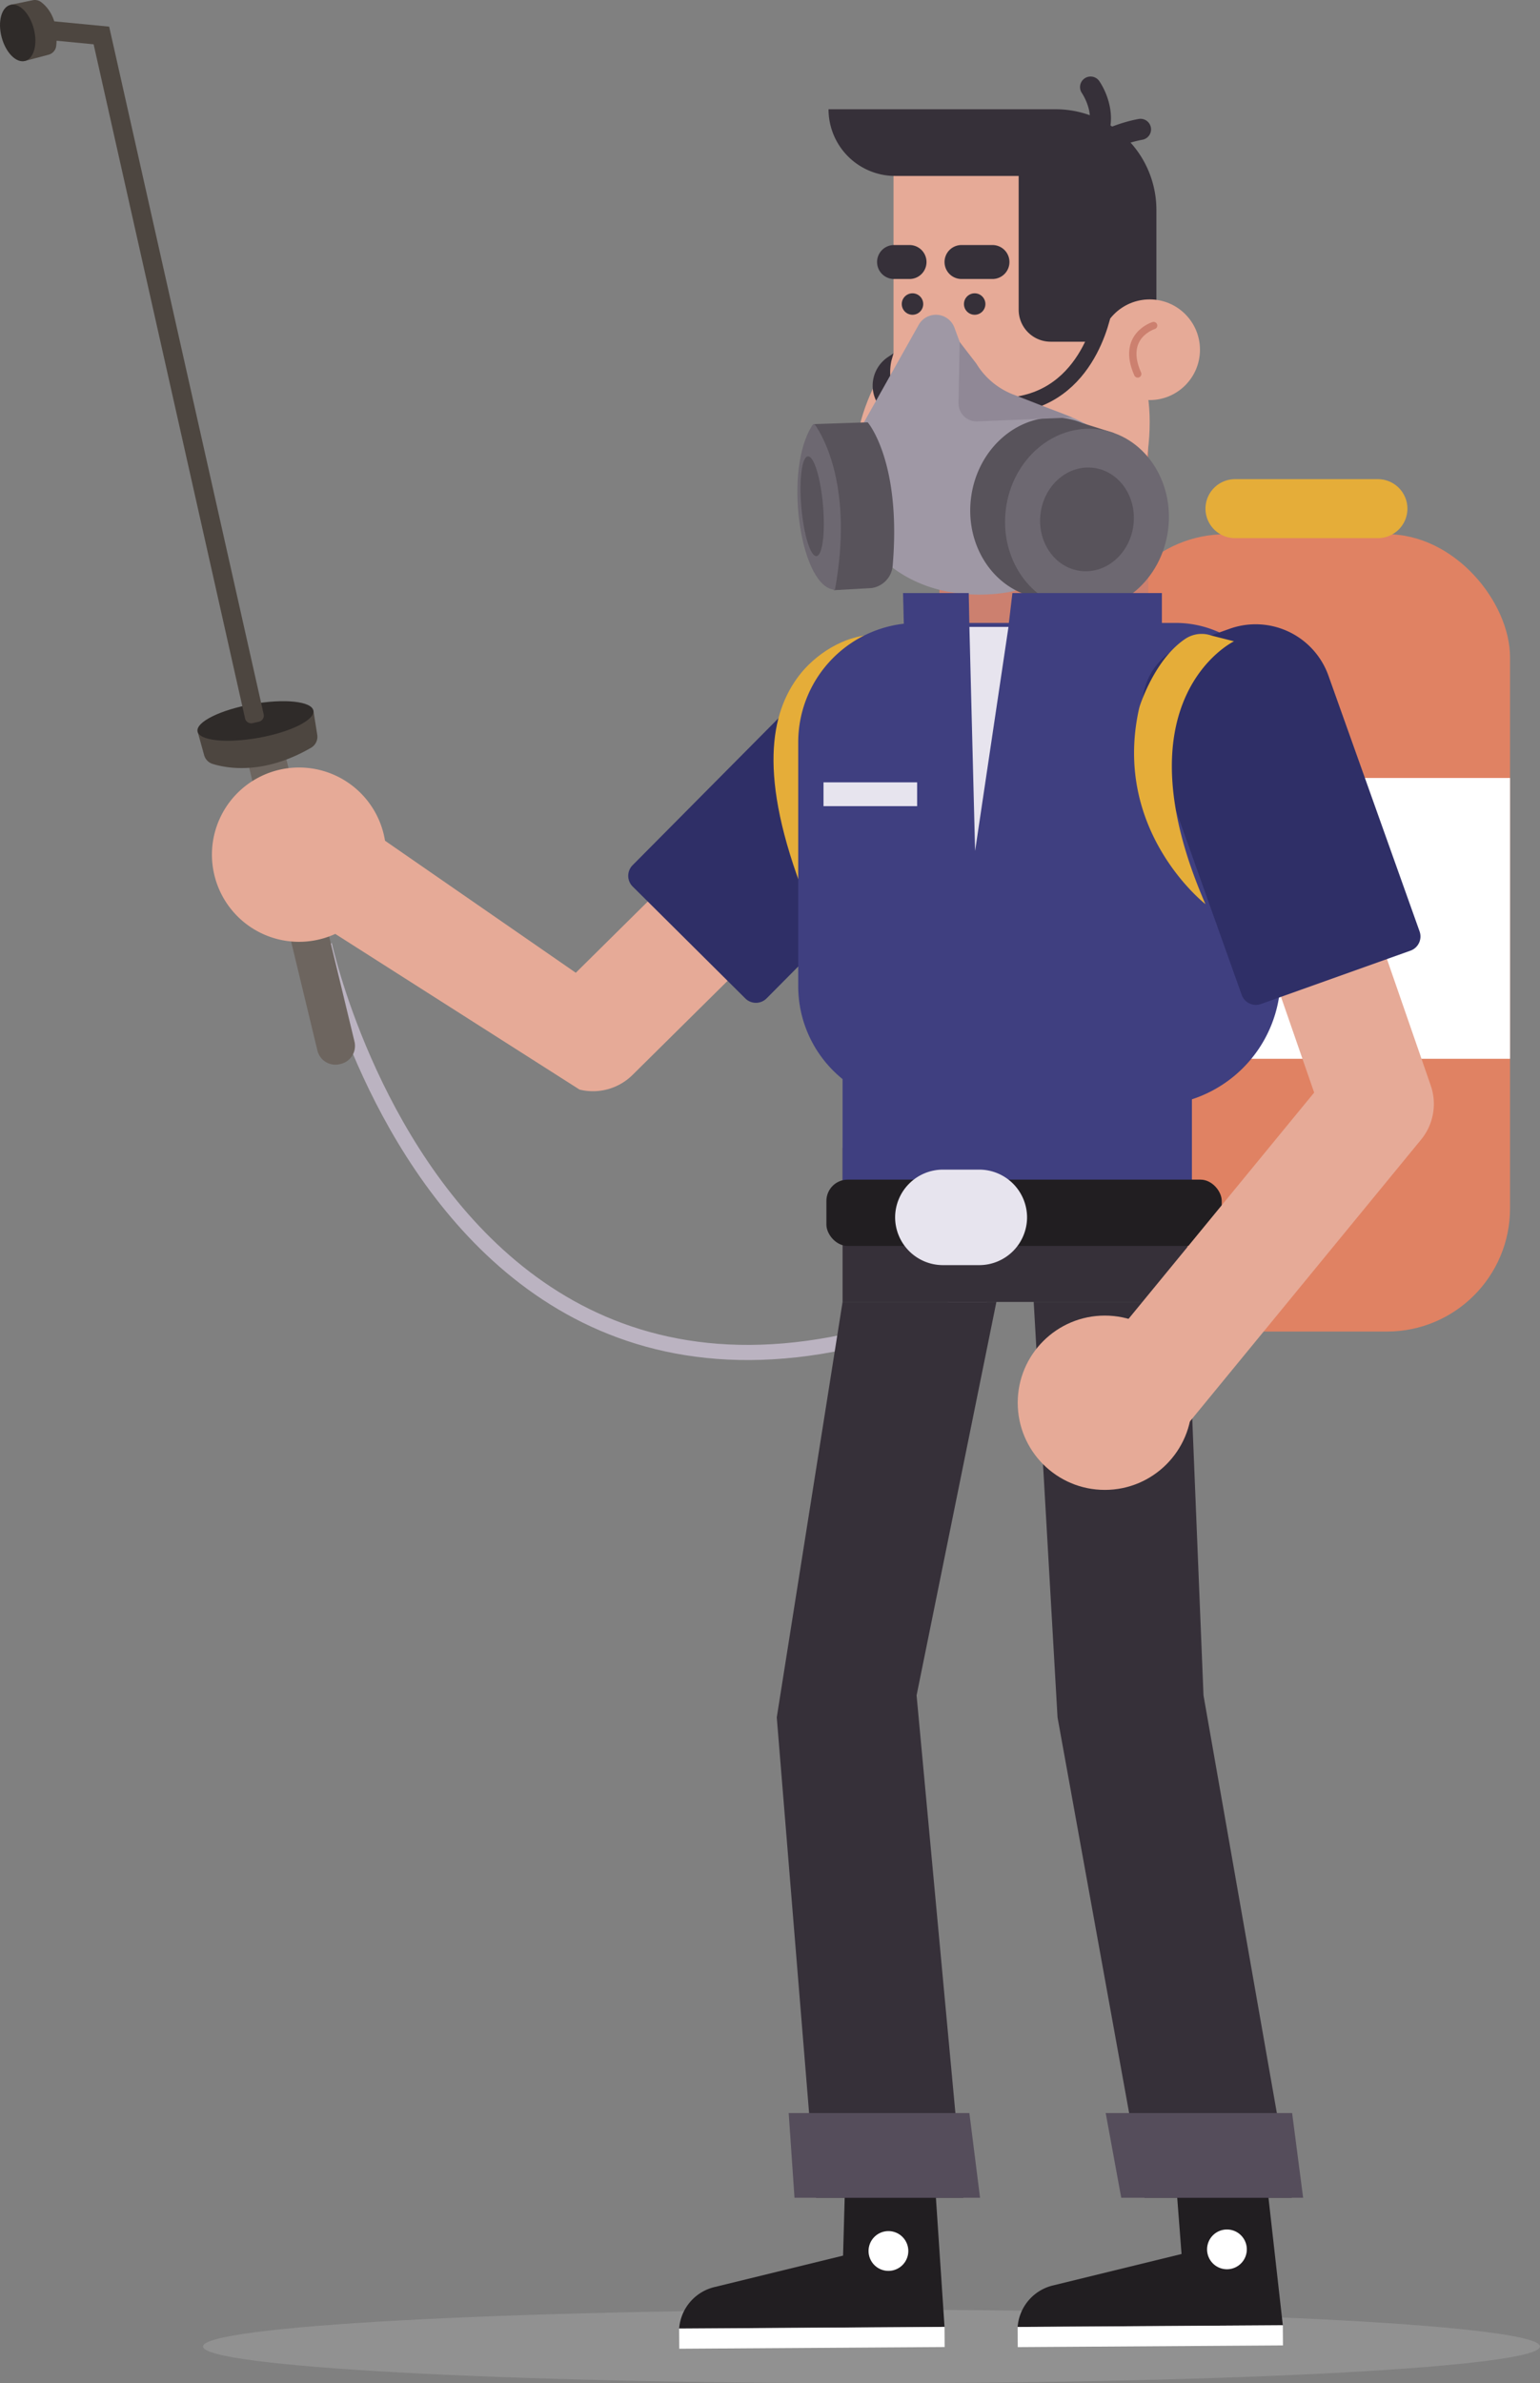 <svg xmlns="http://www.w3.org/2000/svg" width="295.012" height="456.246" viewBox="0 0 295.012 456.246">
  <rect x="0" y="0" width="295.012" height="456.246" fill="#808080" stroke="none"/>
  <g id="Grupo_953393" data-name="Grupo 953393" transform="translate(-612.21 -60.237)">
    <path id="Trazado_692988" data-name="Trazado 692988" d="M661.549,211.577s33.527,155.137,185.939,27.968" transform="translate(12.817 29.535)" fill="none" stroke="#bbb3c1" stroke-miterlimit="10" stroke-width="2.899"/>
    <g id="Grupo_953382" data-name="Grupo 953382" transform="translate(612.211 60.238)">
      <g id="Grupo_953381" data-name="Grupo 953381" transform="translate(37.824 134.232)">
        <path id="Trazado_692989" data-name="Trazado 692989" d="M663.493,232.734l-14.647-60.691,7.1-1.7L670.6,231.04a3.547,3.547,0,0,1-2.627,4.273l-.2.049A3.548,3.548,0,0,1,663.493,232.734Z" transform="translate(-640.517 -165.866)" fill="#6d655f"/>
        <path id="Trazado_692990" data-name="Trazado 692990" d="M642.247,172.188l1.27,4.578a2.419,2.419,0,0,0,1.616,1.662c2.778.87,9.814,2.142,18.849-3.083a2.435,2.435,0,0,0,1.2-2.483l-.737-4.638Z" transform="translate(-642.232 -166.418)" fill="#4d4640"/>
        <path id="Trazado_692991" data-name="Trazado 692991" d="M664.445,168.6c.319,1.783-4.391,4.116-10.52,5.21s-11.356.538-11.674-1.246,4.391-4.116,10.52-5.21S664.127,166.814,664.445,168.6Z" transform="translate(-642.235 -166.79)" fill="#2f2b29"/>
      </g>
      <path id="Trazado_692992" data-name="Trazado 692992" d="M657.637,196.983,628.627,67.929,618.05,66.911l.349-3.634,13.206,1.27L661.2,196.18a1.2,1.2,0,0,1-.906,1.434l-1.223.276A1.2,1.2,0,0,1,657.637,196.983Z" transform="translate(-610.693 -59.448)" fill="#4d4640"/>
      <path id="Trazado_692993" data-name="Trazado 692993" d="M613.781,61.17l4.306-.892a1.978,1.978,0,0,1,1.594.362c1.251.94,3.4,3.314,2.893,8.348a1.985,1.985,0,0,1-1.46,1.721L616.6,71.9Z" transform="translate(-611.802 -60.238)" fill="#4d4640"/>
      <path id="Trazado_692994" data-name="Trazado 692994" d="M618.677,65.549c.779,2.964.03,5.729-1.67,6.175s-3.71-1.594-4.489-4.558-.03-5.729,1.67-6.175S617.9,62.584,618.677,65.549Z" transform="translate(-612.21 -60.058)" fill="#2f2b29"/>
    </g>
    <g id="Grupo_953383" data-name="Grupo 953383" transform="translate(652.808 178.481)">
      <path id="Trazado_692995" data-name="Trazado 692995" d="M662.445,211.25l5.142-20.927,41.876,28.965L735.935,193.1l15.156,15.32-30.762,30.43a10.773,10.773,0,0,1-10.149,2.8Z" transform="translate(-639.758 -151.302)" fill="#e6aa97"/>
      <path id="Trazado_692996" data-name="Trazado 692996" d="M668.328,213.857a16.685,16.685,0,1,1,7.847-22.253A16.685,16.685,0,0,1,668.328,213.857Z" transform="translate(-644.437 -153.433)" fill="#e6aa97"/>
      <path id="Rectángulo_341837" data-name="Rectángulo 341837" d="M12.33,0h9.043A14.806,14.806,0,0,1,36.179,14.806V66.79a2.886,2.886,0,0,1-2.886,2.886H2.886A2.886,2.886,0,0,1,0,66.79V12.33A12.33,12.33,0,0,1,12.33,0Z" transform="translate(127.648 0) rotate(44.799)" fill="#2f2f67"/>
    </g>
    <path id="Trazado_692997" data-name="Trazado 692997" d="M755.468,161.549h-5.656c-6.47-.14-12.174,4-15.108,7.85-5.368,7.047-7.988,19.038,1.2,42.487Z" transform="translate(30.555 20.196)" fill="#e5ad39"/>
    <path id="Trazado_692998" data-name="Trazado 692998" d="M899.2,434.5c0,3.884-57.334,7.032-128.06,7.032s-128.06-3.148-128.06-7.032,57.334-7.031,128.06-7.031S899.2,430.619,899.2,434.5Z" transform="translate(8.02 74.949)" fill="#c4c4c4" opacity="0.25" style="mix-blend-mode: multiply;isolation: isolate"/>
    <g id="Grupo_953385" data-name="Grupo 953385" transform="translate(823.475 151.969)">
      <g id="Grupo_953384" data-name="Grupo 953384">
        <rect id="Rectángulo_341838" data-name="Rectángulo 341838" width="78.007" height="152.644" rx="23.586" transform="translate(0 10.538)" fill="#e08263"/>
        <path id="Trazado_692999" data-name="Trazado 692999" d="M828.565,138.134h-27.4a5.661,5.661,0,0,0-5.644,5.645h0a5.66,5.66,0,0,0,5.644,5.644h27.4a5.66,5.66,0,0,0,5.644-5.644h0A5.661,5.661,0,0,0,828.565,138.134Z" transform="translate(-775.858 -138.134)" fill="#e5ad39"/>
      </g>
      <rect id="Rectángulo_341839" data-name="Rectángulo 341839" width="78.007" height="53.759" transform="translate(0 57.206)" fill="#fff"/>
    </g>
    <g id="Grupo_953386" data-name="Grupo 953386" transform="translate(742.309 480.692)">
      <path id="Trazado_693000" data-name="Trazado 693000" d="M747.2,410.338l17.453-.115,1.67,25.005-50.839.327h0a8.854,8.854,0,0,1,6.827-7.96l24.576-6.007Z" transform="translate(-715.482 -410.223)" fill="#211e21"/>
      <rect id="Rectángulo_341840" data-name="Rectángulo 341840" width="50.84" height="3.863" transform="translate(0.001 25.332) rotate(-0.368)" fill="#fff"/>
      <path id="Trazado_693001" data-name="Trazado 693001" d="M751.9,419.3a3.807,3.807,0,1,1-3.832-3.781A3.807,3.807,0,0,1,751.9,419.3Z" transform="translate(-707.999 -408.846)" fill="#fff"/>
    </g>
    <g id="Grupo_953387" data-name="Grupo 953387" transform="translate(807.154 480.383)">
      <path id="Trazado_693002" data-name="Trazado 693002" d="M797.49,410.093l17.453-.115,2.814,25.005-50.8.326h0a8.852,8.852,0,0,1,6.826-7.959l24.575-6.008Z" transform="translate(-766.956 -409.978)" fill="#211e21"/>
      <rect id="Rectángulo_341841" data-name="Rectángulo 341841" width="50.803" height="3.863" transform="translate(0 25.331) rotate(-0.368)" fill="#fff"/>
      <path id="Trazado_693003" data-name="Trazado 693003" d="M803.376,419.058a3.806,3.806,0,1,1-3.832-3.782A3.806,3.806,0,0,1,803.376,419.058Z" transform="translate(-759.473 -408.602)" fill="#fff"/>
    </g>
    <g id="Grupo_953388" data-name="Grupo 953388" transform="translate(761.013 279.999)">
      <rect id="Rectángulo_341842" data-name="Rectángulo 341842" width="66.076" height="29.483" transform="translate(12.607)" fill="#363039"/>
      <path id="Trazado_693004" data-name="Trazado 693004" d="M798.863,274.317l3.064,75.322,16.9,96.173h-28.21l-16.652-91.959L769.4,274.317Z" transform="translate(-720.18 -244.835)" fill="#363039"/>
      <path id="Trazado_693005" data-name="Trazado 693005" d="M772.4,274.317,757.112,349.64l8.944,96.173h-28.21l-7.518-91.959,12.607-79.536Z" transform="translate(-730.329 -244.835)" fill="#363039"/>
    </g>
    <rect id="Rectángulo_341843" data-name="Rectángulo 341843" width="39.999" height="49.595" transform="translate(792.172 132.942)" fill="#cc806f"/>
    <path id="Trazado_693006" data-name="Trazado 693006" d="M749.6,86.756v34.722s-14.783,19.252-2.407,34.722,32.66,9.97,41.254,4.812,13.064-26.814,8.25-37.128l-.76-39.007Z" transform="translate(33.781 6.4)" fill="#e6aa97"/>
    <path id="Trazado_693007" data-name="Trazado 693007" d="M765.023,103.977h-5.931a3.251,3.251,0,0,1-3.251-3.251h0a3.252,3.252,0,0,1,3.251-3.253h5.931a3.252,3.252,0,0,1,3.251,3.253h0A3.252,3.252,0,0,1,765.023,103.977Z" transform="translate(37.311 9.673)" fill="#363039"/>
    <path id="Trazado_693008" data-name="Trazado 693008" d="M751.8,103.977h-2.966a3.251,3.251,0,0,1-3.251-3.251h0a3.252,3.252,0,0,1,3.251-3.253H751.8a3.252,3.252,0,0,1,3.251,3.253h0A3.251,3.251,0,0,1,751.8,103.977Z" transform="translate(34.646 9.673)" fill="#363039"/>
    <path id="Trazado_693009" data-name="Trazado 693009" d="M762.9,106.863a2.053,2.053,0,1,1-2.052-2.052A2.053,2.053,0,0,1,762.9,106.863Z" transform="translate(38.078 11.579)" fill="#363039"/>
    <path id="Trazado_693010" data-name="Trazado 693010" d="M753.445,106.863a2.053,2.053,0,1,1-2.052-2.052A2.053,2.053,0,0,1,753.445,106.863Z" transform="translate(35.622 11.579)" fill="#363039"/>
    <path id="Trazado_693011" data-name="Trazado 693011" d="M738.2,76.843h0a12.763,12.763,0,0,0,12.763,12.763h23.661v25.607a6.128,6.128,0,0,0,6.127,6.128H801.01V96.119a19.276,19.276,0,0,0-19.276-19.276Z" transform="translate(32.728 4.314)" fill="#363039"/>
    <path id="Trazado_693012" data-name="Trazado 693012" d="M778.45,86.779a2.019,2.019,0,0,1-1.479-3.4c3.177-3.422-.147-8.317-.183-8.366a2.021,2.021,0,0,1,3.323-2.3c1.814,2.62,4.111,8.8-.181,13.417A2.014,2.014,0,0,1,778.45,86.779Z" transform="translate(42.659 3.016)" fill="#363039"/>
    <path id="Trazado_693013" data-name="Trazado 693013" d="M778.449,86.586a2.02,2.02,0,0,1-1.382-3.493c3.839-3.6,10.354-4.727,10.63-4.773a2.02,2.02,0,0,1,.671,3.985c-.055.01-5.6.98-8.536,3.736A2.019,2.019,0,0,1,778.449,86.586Z" transform="translate(42.659 4.69)" fill="#363039"/>
    <path id="Rectángulo_341844" data-name="Rectángulo 341844" d="M22.858,0H72.321A20.085,20.085,0,0,1,92.406,20.085V67.815a24.59,24.59,0,0,1-24.59,24.59H22.858A22.858,22.858,0,0,1,0,69.548V22.858A22.858,22.858,0,0,1,22.858,0Z" transform="translate(765.122 179.49)" fill="#3f3f80"/>
    <rect id="Rectángulo_341845" data-name="Rectángulo 341845" width="66.921" height="43.976" transform="translate(773.619 245.361)" fill="#3f3f80"/>
    <rect id="Rectángulo_341846" data-name="Rectángulo 341846" width="75.734" height="12.693" rx="4.082" transform="translate(770.52 286.069)" fill="#211e21"/>
    <circle id="Elipse_7765" data-name="Elipse 7765" cx="9.636" cy="9.636" r="9.636" transform="translate(822.811 117.557)" fill="#e6aa97"/>
    <path id="Trazado_693014" data-name="Trazado 693014" d="M788.458,109.709s-6.324,1.941-3.049,9.268" transform="translate(44.748 12.851)" fill="none" stroke="#cc806f" stroke-linecap="round" stroke-linejoin="round" stroke-width="1.406"/>
    <g id="Grupo_953389" data-name="Grupo 953389" transform="translate(807.171 175.637)">
      <path id="Trazado_693015" data-name="Trazado 693015" d="M792.7,310.446l-16.658-13.672L821.4,241.522,809.2,206.34l20.362-7.059,14.169,40.885a10.769,10.769,0,0,1-1.852,10.364Z" transform="translate(-764.611 -147.756)" fill="#e6aa97"/>
      <circle id="Elipse_7766" data-name="Elipse 7766" cx="16.685" cy="16.685" r="16.685" transform="translate(0 136.459)" fill="#e6aa97"/>
      <path id="Rectángulo_341847" data-name="Rectángulo 341847" d="M12.33,0h9.043A14.805,14.805,0,0,1,36.179,14.805V66.79a2.886,2.886,0,0,1-2.886,2.886H2.886A2.886,2.886,0,0,1,0,66.79V12.33A12.33,12.33,0,0,1,12.33,0Z" transform="translate(20.472 12.153) rotate(-19.627)" fill="#2f2f67"/>
    </g>
    <path id="Trazado_693016" data-name="Trazado 693016" d="M764.46,264.562h-6.992a9.169,9.169,0,0,1-9.142-9.142h0a9.17,9.17,0,0,1,9.142-9.142h6.992a9.17,9.17,0,0,1,9.142,9.142h0A9.169,9.169,0,0,1,764.46,264.562Z" transform="translate(35.359 37.874)" fill="#e7e4ee"/>
    <path id="Trazado_693017" data-name="Trazado 693017" d="M783.783,106.44s-2.213,17.123-17.067,19.252" transform="translate(40.136 12.002)" fill="none" stroke="#363039" stroke-miterlimit="10" stroke-width="3.014"/>
    <path id="Trazado_693018" data-name="Trazado 693018" d="M747.552,126.225a13.616,13.616,0,0,1-2.3-4.014,6.6,6.6,0,0,1,2.647-7.605l1.013-.677-.4,1.4a10.018,10.018,0,0,0,2.012,8.52Z" transform="translate(34.468 13.948)" fill="#363039"/>
    <g id="Grupo_953392" data-name="Grupo 953392" transform="translate(764.965 120.495)">
      <g id="Grupo_953391" data-name="Grupo 953391">
        <g id="Grupo_953390" data-name="Grupo 953390">
          <path id="Trazado_693019" data-name="Trazado 693019" d="M743.587,128.661,754.018,110.1a3.787,3.787,0,0,1,3.354-2.027h0a3.773,3.773,0,0,1,3.54,2.446c1.484,3.952,3.806,11.349,8.333,12.56,22.314,5.966,20.512,9.443,20.512,9.443l-17.259,28.4s-14.97,3.881-25.658-6.323Z" transform="translate(-730.838 -108.07)" fill="#9f98a5"/>
          <path id="Trazado_693020" data-name="Trazado 693020" d="M787.348,129.4l-.113-2.766-5.84-1.83-.006.018a14.183,14.183,0,0,0-3.7-1.022c-8.58-1.117-16.541,5.693-17.78,15.21-1.025,7.879,2.882,15.13,9.122,18.032l0,.01.271.106c.4.176.811.339,1.231.479l7.765,2.394-.976-1.846c6.876-1.114,12.624-7.163,13.662-15.129A18.174,18.174,0,0,0,787.348,129.4Z" transform="translate(-726.64 -104.014)" fill="#58535b"/>
          <ellipse id="Elipse_7767" data-name="Elipse 7767" cx="17.38" cy="15.666" rx="17.38" ry="15.666" transform="translate(37.695 54.385) rotate(-82.581)" fill="#6d6871"/>
          <path id="Trazado_693021" data-name="Trazado 693021" d="M788.244,142.372c-.709,5.447-5.264,9.344-10.175,8.705s-8.314-5.573-7.605-11.02,5.265-9.345,10.174-8.705S788.954,136.924,788.244,142.372Z" transform="translate(-723.88 -102.04)" fill="#58535b"/>
          <path id="Trazado_693022" data-name="Trazado 693022" d="M735.9,124.763l10.4-.348s6.488,7.46,4.789,27.428a4.716,4.716,0,0,1-4.049,4.3l-7.218.409Z" transform="translate(-732.834 -103.824)" fill="#58535b"/>
          <path id="Trazado_693023" data-name="Trazado 693023" d="M736.837,124.8c1.522,2.164,7.366,12.012,3.85,31.439-.048.26-.262.146-.519.092-6.259-1.328-9.359-22.982-3.828-31.436C736.468,124.7,736.7,124.612,736.837,124.8Z" transform="translate(-733.467 -103.751)" fill="#6d6871"/>
        </g>
        <path id="Trazado_693024" data-name="Trazado 693024" d="M758.18,112.193l-.207,11.653a3.448,3.448,0,0,0,3.609,3.566l18.177-.745-11.046-4.3a14.321,14.321,0,0,1-7.339-6.025Z" transform="translate(-727.101 -106.999)" fill="#908896"/>
      </g>
      <path id="Trazado_693025" data-name="Trazado 693025" d="M738.247,138.959c.455,5.276-.106,9.633-1.251,9.732s-2.441-4.1-2.9-9.374.107-9.632,1.252-9.732S737.794,133.683,738.247,138.959Z" transform="translate(-733.343 -102.481)" fill="#58535b"/>
    </g>
    <path id="Trazado_693026" data-name="Trazado 693026" d="M733.256,413.793H768.8l-2.044-16.215H732.141Z" transform="translate(31.154 67.184)" fill="#554d5b"/>
    <path id="Trazado_693027" data-name="Trazado 693027" d="M783.325,413.793h34.844l-2.109-16.215H780.347Z" transform="translate(43.677 67.184)" fill="#554d5b"/>
    <path id="Trazado_693028" data-name="Trazado 693028" d="M799.118,161.529v-6.35H770.483l-7.149,60.2-1.219-60.2H749.53l.184,7.249,1.234,66.416h29.574l5.509-54.886Z" transform="translate(35.671 18.595)" fill="#3f3f80"/>
    <path id="Trazado_693029" data-name="Trazado 693029" d="M767.108,160.219l-6.395,42.891-1.091-42.891Z" transform="translate(38.293 20.036)" fill="#e7e4ee"/>
    <rect id="Rectángulo_341848" data-name="Rectángulo 341848" width="17.937" height="4.557" transform="translate(769.964 210.012)" fill="#e7e4ee"/>
    <path id="Trazado_693030" data-name="Trazado 693030" d="M803.805,162.854s-22.642,10.923-5.47,50.319c0,0-17.861-13.9-12.758-37.24a8.3,8.3,0,0,1,.275-.966c.694-1.988,3.483-9.155,8.638-12.593a5.649,5.649,0,0,1,4.989-.619Z" transform="translate(44.797 20.155)" fill="#e5ad39"/>
  </g>
</svg>
